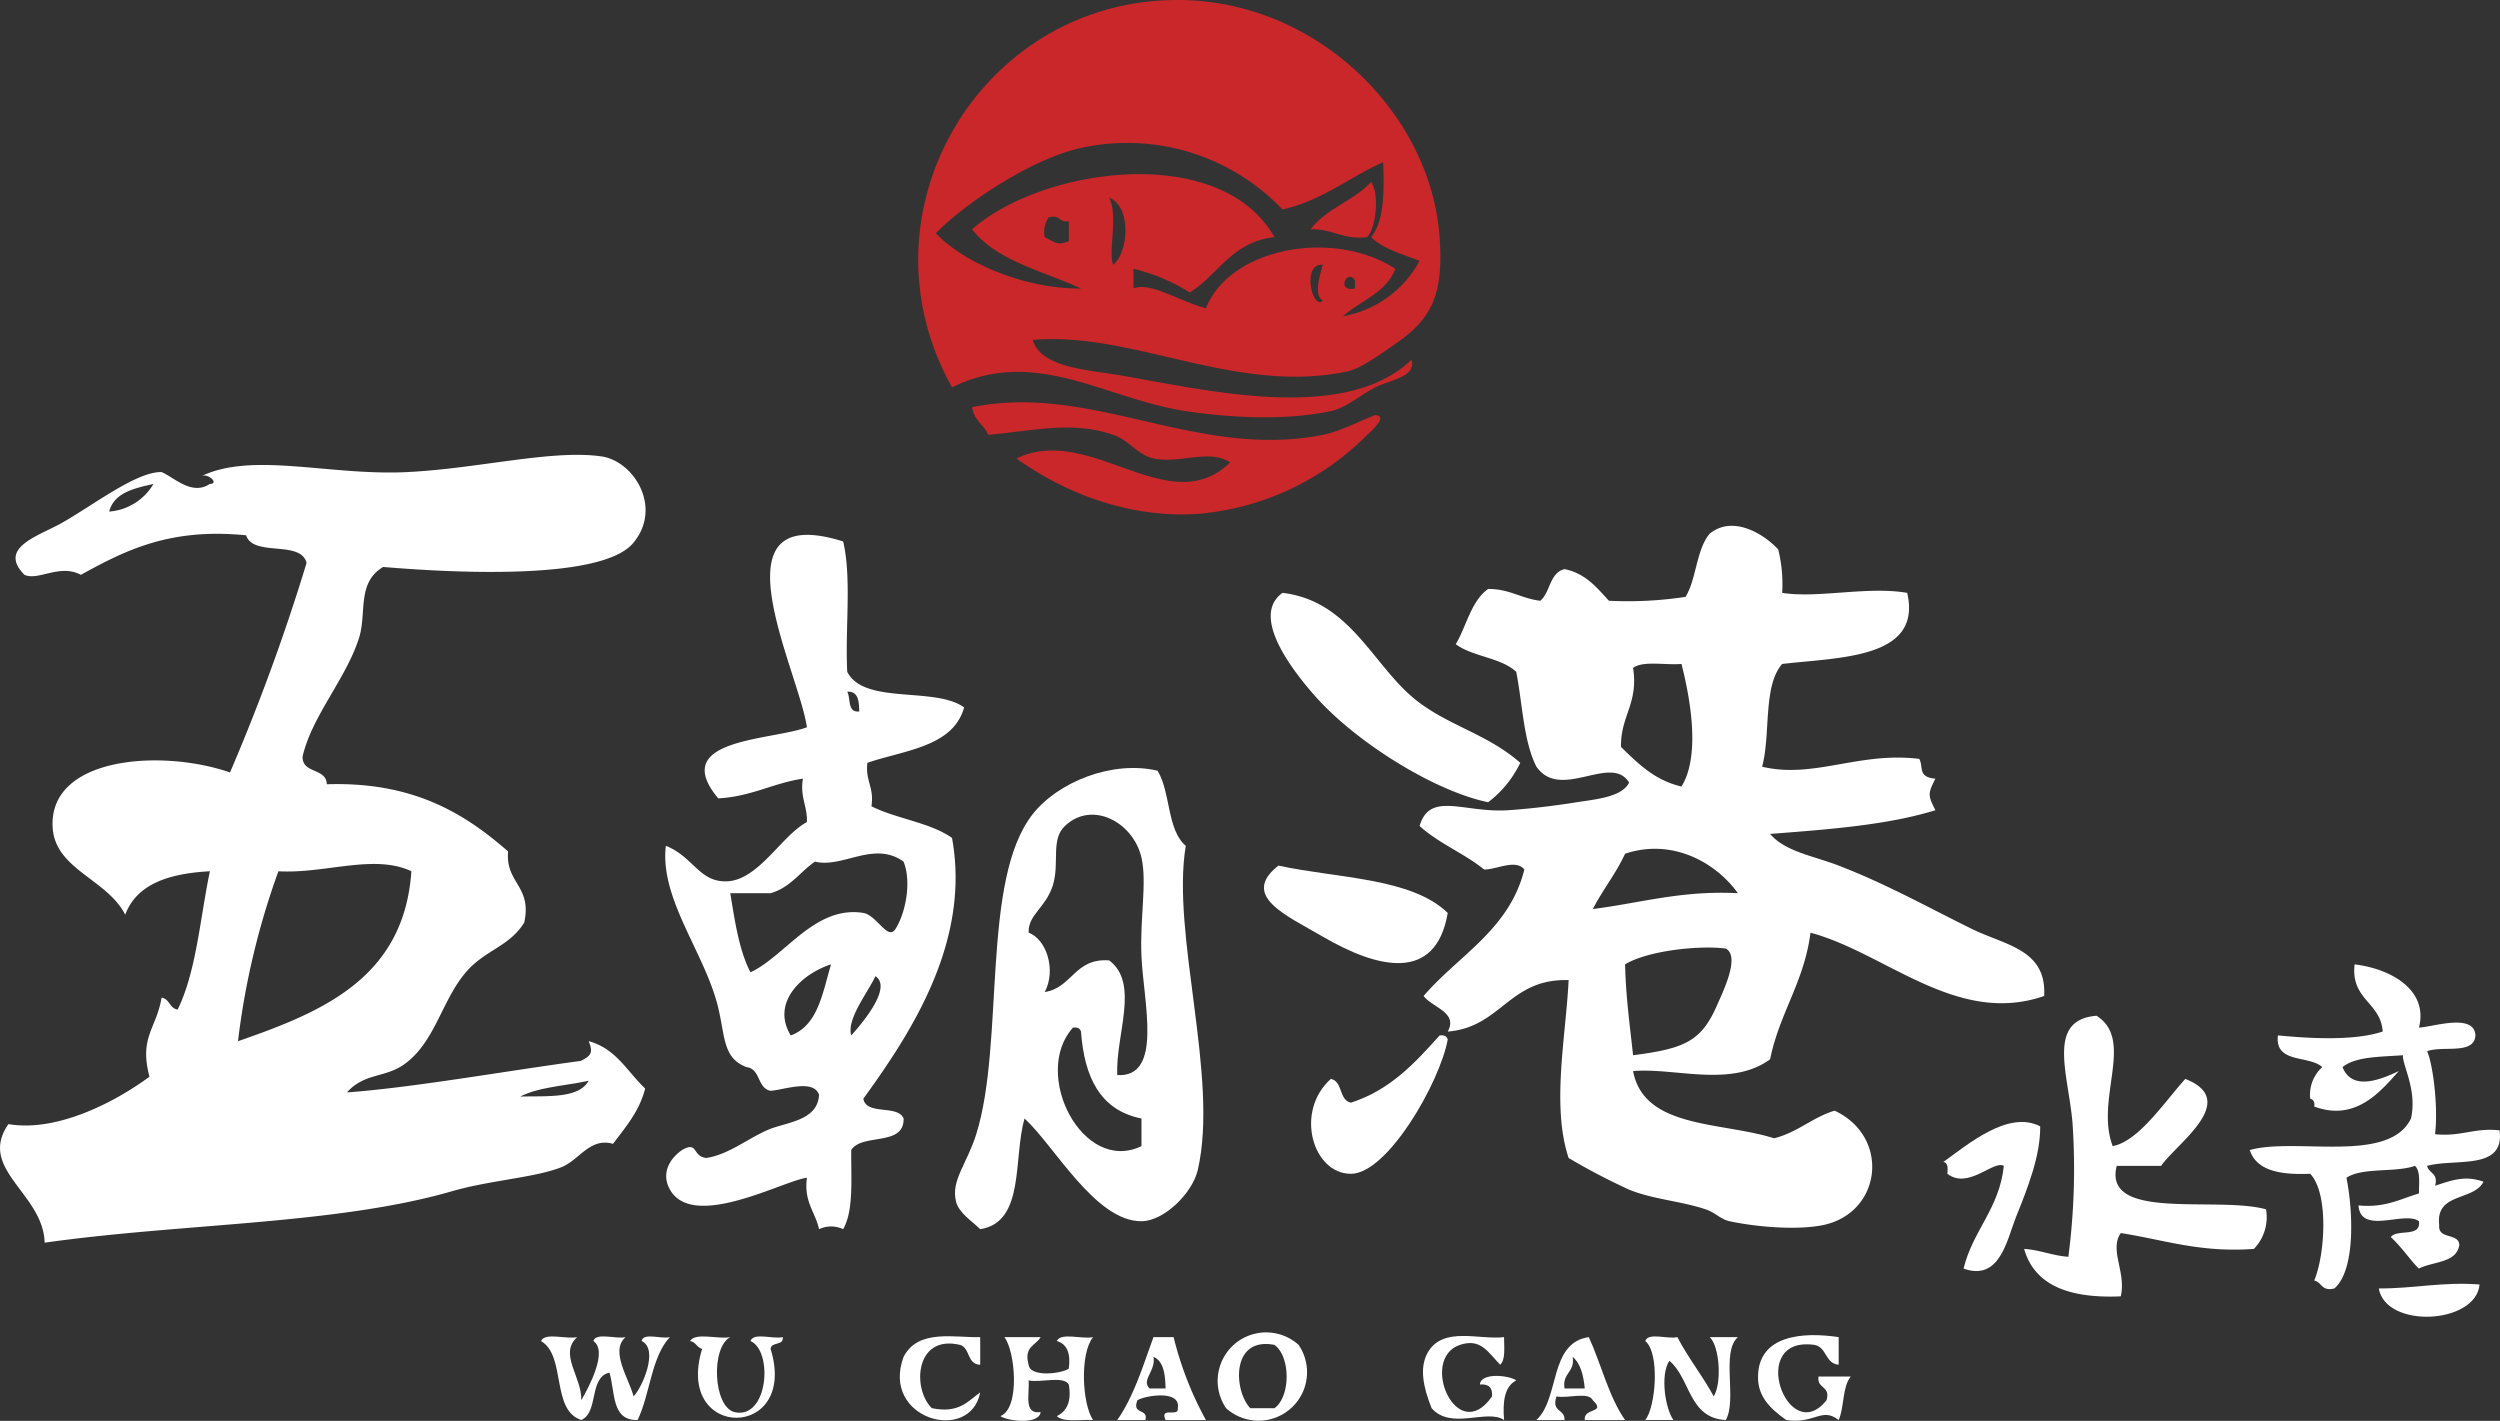 <svg xmlns="http://www.w3.org/2000/svg" width="320" height="181.87" viewBox="0 0 320 181.87">
  <rect x="0" y="0" width="320" height="181.87" fill="#333333" stroke="none"/>
  <g id="Group_2813" data-name="Group 2813" transform="translate(-170.001 -34)">
    <path id="Path_521" data-name="Path 521" d="M408.558,101.281c-3.149.383-4.372-1.1-7.222-1.007,1.931-2.655,5.563-3.648,7.737-6.069C410.2,95.851,409.67,100.162,408.558,101.281Z" transform="translate(-63.569 -36.924)" fill="#c9272a" fill-rule="evenodd"/>
    <g id="Group_1172" data-name="Group 1172" transform="translate(287.538 34)">
      <path id="Path_522" data-name="Path 522" d="M340.836,88.288c1.778-.367,4.308-2.235,6.193-3.536,4.591-3.171,6.2-6.172,5.668-13.664C351.561,55.03,336.5,40.2,318.143,40.746c-24.622.707-40.2,27.5-27.856,49.564,10.7-5.266,19.559,1.479,29.92,3.043,5.491.832,12.622,1.26,18.574,0,1.95-.42,3.658-1.983,5.678-3.043,1.77-.928,5.312-1.307,4.639-3.53-8.47,8.118-25.869,3.974-37.15,2.013-4.358-.748-10.227-.96-11.343-4.55C313.437,83.119,326.534,91.272,340.836,88.288Zm-29.91-13.664c-.7-1.613.673-6.2-.521-8.587C313.219,67.126,312.954,72.881,310.926,74.625Zm26.812,4.567c-1.224,1.431-2.813-4.752,0-4.567C337.524,75.652,336.459,78.382,337.738,79.192Zm-49.518-8.6c3.446-3.619,12.813-10.074,19.61-11.126a27.436,27.436,0,0,1,24.757,8.084c5.152-1.185,8.525-4.115,12.892-6.064.138,3.843.117,7.526-1.548,9.6,1.548,1.519,3.985,2.172,6.2,3.036a13.843,13.843,0,0,1-9.809,7.085c2.268-1.993,5.542-2.994,6.708-6.069-7.9-5.131-21.156-2.751-24.244,5.059-3.315-.881-7.18-3.432-9.276-2.542V75.141a23.878,23.878,0,0,1,7.212,3.035c3.668-2.3,5.4-6.508,10.835-7.087-6.84-12.121-29.629-8.991-38.7-1.007,3.107,4.044,9.04,5.309,13.939,7.578C300.185,77.74,292.216,74.77,288.22,70.591Zm53.648,6.059v1.009C339.361,78.176,340.917,74.979,341.867,76.65Zm-36.632-7.593V71.6c-1.522.613-1.74.148-3.081-.508a3.2,3.2,0,0,1,.511-2.53C304.129,68.137,303.993,69.268,305.236,69.056Z" transform="translate(-285.965 -40.732)" fill="#c9272a" fill-rule="evenodd"/>
      <path id="Path_523" data-name="Path 523" d="M353.4,160.64c1.842.156-.805,2.269-1.544,3.042a34.554,34.554,0,0,1-21.166,9.61c-9.169.614-17.436-2.947-23.22-7.09,9.448-4.562,19.523,8.12,27.347.508-2.692-1.782-6.441.2-9.8-.508-1.945-.395-3.193-2.375-5.15-3.021-5.194-1.77-9.667-.61-16,0-.558-1.318-1.867-1.879-2.072-3.55,15.428-3.112,28.693,6.731,44.882,3.55C348.808,162.76,350.95,161.609,353.4,160.64Z" transform="translate(-294.902 -107.517)" fill="#c9272a" fill-rule="evenodd"/>
    </g>
    <path id="Path_524" data-name="Path 524" d="M65.041,188.813c-3.408,2.012-2.079,5.931-3.092,9.1-1.667,5.23-6.041,9.991-7.222,15.172-.053,2.233,3.038,1.408,3.1,3.541,11.016-.347,17.574,3.68,23.206,8.6-.363,4.072,3.086,4.393,2.066,9.1-1.839,2.984-4.815,3.475-7.214,6.076-3.341,3.642-4.105,9.273-8.248,12.138-2.428,1.671-5.057,1.064-7.229,3.531,8.611-.638,20.238-2.734,29.923-4.032,1.329-.657,1.613-1.051,1.017-2.53,3.515.943,4.951,3.926,7.231,6.061-.761,2.969-2.53,4.955-4.117,7.082-3.008-.852-4.307,2.133-6.723,3.039-3.529,1.325-9,1.615-13.927,3.038-14.789,4.277-34.531,4.079-52.1,6.576-.175-6.334-8.636-9.389-4.639-15.178,6.064,1.036,13.4-2.642,18.054-6.064-1.332-5.1.854-6.059,1.554-10.123,1.048.155,1,1.379,2.057,1.522,2.4-4.9,2.866-11.7,4.124-17.7-5.218.282-9.355,1.607-10.837,5.564-2.313-4.562-8.945-5.769-9.288-11.137-.558-9.111,13.944-10.11,22.7-7.075a259.777,259.777,0,0,0,9.8-26.818c-.735-2.975-6.827-.722-7.735-3.534-9.778-.989-15.536,1.961-21.154,5.058-2.708-1.457-5.431.805-7.221,0-3.391-3.428,1.587-4.89,4.649-6.571,4.018-2.238,9.678-6.67,12.9-6.582,1.685.719,3.85,3.045,6.181,1.519,1.224-.017-.189-1.381-1.031-1.02,6.573-3.122,16.431,0,26.316-.5,9.16-.458,18.4-2.883,24.754-2.019,4.265.562,7.959,6.6,4.131,11.122C92.953,190.585,73.8,189.549,65.041,188.813Zm-35.074-7.092a7.194,7.194,0,0,0,5.672-3.534C33.121,178.751,30.6,179.315,29.968,181.721Zm21.667,46.041a97.578,97.578,0,0,0-5.174,21.752c10.95-3.784,21.254-8.158,22.194-21.752C63.852,225.5,57.621,228.107,51.635,227.763ZM82.589,256.6c3.523-.083,7.493.265,8.756-2.025C88.412,255.226,84.965,255.374,82.589,256.6Z" transform="translate(154.005 -82.241)" fill="#fff" fill-rule="evenodd"/>
    <path id="Path_525" data-name="Path 525" d="M479.764,203.9c4.572.732,10.885-.878,16,0,1.963,8.432-8.615,8.236-16,9.1-2.479,2.807-1.453,9.04-2.568,13.154,6.629,1.577,12.394-1.961,20.111-1,.582,1.011-.251,2.341,2.071,2.529-.976,1.9-.976,2.138,0,4.04-6.141,1.9-13.672,2.457-21.159,3.033,1.938,2.284,5.577,2.813,8.777,4.055,6.043,2.331,10.932,5.084,17.016,8.091,4.286,2.113,9.626,2.606,9.283,8.6-11.18,3.885-20.338-5.557-29.908-8.1-.8,6.3-3.968,10.271-5.167,16.2-5.039,3.676-12.238,1.038-17.539,1.513,1.384,7.406,11.305,6.459,18.053,8.6,3.022-.763,4.867-2.66,7.74-3.538,7.221,3.389,6.009,13.151-1.539,14.66-3.129.631-8.138.29-11.883-.5-1.193-.263-1.823-1.1-3.076-1.526-3.274-1.09-6.723-1.264-9.811-2.525a82.888,82.888,0,0,1-7.735-4.049c-2.215-6.663-.351-15.548,0-22.771-7.646-.226-8.63,6.046-15.472,6.589,1.334-2.468-1.936-3.048-3.093-4.551,4.465-5.225,10.973-8.462,12.9-16.2-1.143-1.395-3.682.079-5.164,0-2.53-2.055-5.854-3.369-8.248-5.565,1.314-4.5,5.718-1.635,11.345-2.017,2.66-.172,6.027-.577,8.776-1.023,2.532-.387,5.826-.692,6.694-2.518-2.3-3.752-8.751,2.407-11.859-2.029-1.663-3.25-1.78-8.047-2.585-12.138-1.921-1.829-5.585-1.934-7.739-3.541,1.387-2.349,1.95-5.51,4.144-7.072,2.741-.01,4.228,1.222,6.681,1.512,1.289-1.1,1.174-3.594,3.1-4.052,2.711.549,4.127,2.381,5.68,4.052a49.327,49.327,0,0,0,9.808-.5c1.413-2.322,1.37-6.089,3.1-8.1,3.043-2.441,7.026.147,8.76,2.029A18.517,18.517,0,0,1,479.764,203.9Zm-19.085,9.613c.713,4.581-1.634,6.144-1.542,10.113,2.166,2.106,4.268,4.253,7.739,5.063,2.425-3.921,1.16-11.116,0-15.693C464.816,213.183,461.935,212.545,460.678,213.514Zm-1.022,23.779c-1.177,2.55-2.864,4.615-4.131,7.08,6.093-.77,11.308-2.4,18.572-2.029C471.235,238.371,465.67,235.279,459.656,237.292Zm0,14.162c.09,4.132.613,7.815,1.022,11.628,6.77-.86,8.8-1.856,10.827-6.578.773-1.762,2.87-6.093,1.045-7.074C469.166,248.983,462.51,249.7,459.656,251.454Z" transform="translate(-81.644 -94.014)" fill="#fff" fill-rule="evenodd"/>
    <path id="Path_526" data-name="Path 526" d="M234.348,198.827c1.112,4.645.238,11.232.525,16.692,2.183,4.26,11.212,1.83,14.963,4.55-1.415,5.043-7.539,5.445-12.384,7.088-.288,2.314.9,3.143.516,5.561,3.167,1.609,7.523,2.068,10.317,4.057,2.427,13.316-5.305,25.032-11.351,33.377.367,2.174,4.427.72,5.151,2.536.1,3.625-5.327,1.842-6.7,4.037-.033,3.695.332,7.74-1.035,10.13a3.6,3.6,0,0,0-3.084,0c-.485-2.224-1.967-3.473-1.554-6.582-2.955.341-14.565,6.8-17.534,1.514-1.057-1.89-.281-3.774,1.544-5.062,2.079-1.192,1.27.8,3.1,1.013,2.737-.395,5.181-2.38,7.744-3.532,2.348-1.072,6.517-1.122,6.7-4.555-.716-2.066-4.52-.618-6.2-.51-1.738-.317-1.257-2.813-3.084-3.031-3.019-1.145-2.72-3.808-3.62-7.588-1.667-6.994-7.522-13.914-6.706-20.739,3.511,1.4,4.265,4.633,7.745,4.55,4.085-.095,7.047-5.85,10.31-7.592.062-2.093-.9-3.17-.513-5.556-3.861.587-6.6,2.295-10.837,2.524-6.43-7.684,6.763-7.378,11.35-9.1C228.69,215.389,217.2,193.423,234.348,198.827Zm2.067,21.757c-.053-1.293-.091-2.6-1.542-2.529C235.346,218.925,234.857,220.765,236.415,220.584Zm-5.671,19.221c-1.921,1.32-3.153,3.325-5.68,4.044H219.9c.6,3.626,1.133,7.325,2.586,10.124,4.384-2.015,8.253-8.6,14.443-7.6,1.742.287,3.141,3.642,4.131,2.032,1.25-1.971,2.086-5.941,1.021-8.6C238.286,237.078,234.27,240.692,230.744,239.805Zm-3.1,22.251c3.5-1.283,4.064-5.465,5.157-9.1C229.131,254.128,225.063,257.8,227.642,262.057Zm7.74,0c1.2-1.347,5.349-6.1,3.1-7.585C237.436,256.673,234.788,259.961,235.382,262.057Z" transform="translate(43.575 -95.519)" fill="#fff" fill-rule="evenodd"/>
    <path id="Path_527" data-name="Path 527" d="M391.1,215.036c8.654,1.012,11.558,9.283,17.011,13.664,4.217,3.367,9.157,4.351,13.421,8.087a13.712,13.712,0,0,1-4.111,5.047c-6.871-1.415-16.951-7.68-22.2-13.644C392.911,225.561,386.771,218.128,391.1,215.036Z" transform="translate(-56.938 -105.149)" fill="#fff" fill-rule="evenodd"/>
    <path id="Path_528" data-name="Path 528" d="M322.691,266.871c1.683,2.731,1.191,7.581,3.611,9.613-1.89,11.311,4.264,29.618,1.543,41.473-.682,2.982-4.314,6.557-7.212,6.582-5.907.025-11.119-9.626-14.966-13.149-1.488,5.117.1,13.245-5.676,14.167-1.115-1.1-2.729-2.069-3.1-3.547-.668-2.7,1.4-4.8,2.59-8.609,3.672-11.726.577-32.511,7.221-40.96C309.969,268.278,316.937,265.514,322.691,266.871Zm-2.059,23.78c-.229-4.81.734-9.441,0-12.654-1.051-4.554-6.334-7.359-9.8-4.052-1.857,1.761-.649,4.7-1.543,7.593-.928,2.93-3.193,3.747-3.1,6.069,2.237.792,3.58,4.739,2.062,7.595,3.556-.565,3.792-4.374,8.25-4.051,3.929,2.945.8,9.549,1.03,14.679C323.4,306.182,320.9,296.555,320.632,290.651Zm0,24.273V311.39c-5.308-1.058-7.315-5.315-7.742-11.132-.115-.385-.43-.587-1.031-.5C306.543,305.649,313.083,318.556,320.632,314.924Z" transform="translate(-4.522 -134.22)" fill="#fff" fill-rule="evenodd"/>
    <path id="Path_529" data-name="Path 529" d="M411.124,301.277c-1.53,9.021-9.083,7.072-16,3.03-4.651-2.716-10.6-5.21-5.673-9.089C397.031,296.87,406.456,296.747,411.124,301.277Z" transform="translate(-55.813 -150.422)" fill="#fff" fill-rule="evenodd"/>
    <path id="Path_530" data-name="Path 530" d="M690.85,324.261c4.716.57,9.47,3.315,8.236,8.094,1.836-.091,7.074-1.9,7.232,1-.158,2.543-4.226,1.254-6.193,2.03.641,1.237,1.465,6.657,1.028,10.613,3.3.353,4.984-.852,8.257-.492.68,5.2-5.638,3.553-9.285,4.545.229.975,1.479.925,1.028,2.538,2.134-.675,3.783-1.357,6.195-.513-1.238,2.5-6.181,1.355-5.665,5.56-.2,1.882,2.475.952,2.572,2.523-.348,2.368-3.377,2.1-5.169,3.04-.871-.769-2.059-2.587-3.6-4.034.807-1.08,3.9.107,3.6-2.027-1.837-1.379-7.446,1.818-7.737-2.024,3.436.334,5.352-.837,7.737-1.526,0-1.345.209-2.878-.506-3.537-2.532.891-6.716.157-8.773,1.522.852,4.24,1.182,11.806-1.542,14.166-1.65.423-1.6-.8-2.584-1.011,1.382-3.259,1.9-11.13-.514-13.664-3.768.155-6.864-.353-7.735-3.038,5.866-1.66,17.807,1.829,20.637-4.037.818-3.655-1.122-6.811-1.027-8.1-2.875.223-6.052.142-7.739,1.523,1.244,3.112,4.9,1.593,7.214.5-2.334,2.594-5.51,6.521-10.836,4.545.091-.586-.1-.884-.514-1.006a4.784,4.784,0,0,1,1.543-4.042c-1.691-1.553-6.116-.409-5.672-4.054,2.968.272,9.415.844,13.411-.5C694.182,329.075,690.335,328.8,690.85,324.261Z" transform="translate(-219.461 -166.821)" fill="#fff" fill-rule="evenodd"/>
    <path id="Path_531" data-name="Path 531" d="M622.422,356.057c3.323-.63,6.625-5.651,9.294-8.606,7.053,2.793-1.071,8.211-3.1,11.134h-5.68c-1.812,7.156,12.816,3.818,19.108,5.561a5.83,5.83,0,0,1-1.548,5.065c-6.919.513-11.546-1.181-17.042-2.025-1.5,2.167.721,5.012,0,8.1-6.477.277-11.018-1.327-12.374-6.076,2.093.142,3.586.864,5.665,1.013a86.821,86.821,0,0,0,.527-17.208c-.549-6.249-3.348-13.143,3.083-13.644C625.28,342.488,620.128,350,622.422,356.057Z" transform="translate(-181.994 -175.353)" fill="#fff" fill-rule="evenodd"/>
    <path id="Path_532" data-name="Path 532" d="M418.95,345.646c-.986,5.45-7.7,17.192-12.388,17.192-4.891.013-7.248-7.969-2.57-12.147,1.566.327,1,2.732,2.57,3.043,5.045-1.627,8.212-5.112,11.346-8.6C418.515,345.044,418.842,345.242,418.95,345.646Z" transform="translate(-63.639 -178.593)" fill="#fff" fill-rule="evenodd"/>
    <path id="Path_533" data-name="Path 533" d="M599.75,371.156c.041,3.807-1.659,8.019-3.109,11.635-1.16,2.93-2.067,8.233-6.7,6.572,1.184-4.894,4.578-7.655,5.154-13.147-1.308-.776-4.565,3.077-7.224,1.013.054-.711.094-1.431-.516-1.519C590.407,373.546,595.638,369.019,599.75,371.156Z" transform="translate(-168.603 -192.983)" fill="#fff" fill-rule="evenodd"/>
    <path id="Path_534" data-name="Path 534" d="M728.261,418.258c-.489,5.117-11.982,5.7-12.907.508C719.852,418.791,723.408,417.9,728.261,418.258Z" transform="translate(-240.872 -219.846)" fill="#fff" fill-rule="evenodd"/>
    <g id="Group_1173" data-name="Group 1173" transform="translate(239.246 204.667)">
      <path id="Path_535" data-name="Path 535" d="M290.829,434.5v3.534c-1.7-.023-1.263-2.143-2.573-2.538-5.8-1.377-6.143,5.668-3.618,8.1,3.484.714,4.6-.9,6.191-2.022-1.263,6.606-12.772,3.463-9.808-4.548C282.878,433.4,287.58,434.6,290.829,434.5Z" transform="translate(-234.607 -434.016)" fill="#fff" fill-rule="evenodd"/>
      <path id="Path_536" data-name="Path 536" d="M384.5,435.017a6.205,6.205,0,0,1-9.286,8.1A6.205,6.205,0,0,1,384.5,435.017Zm-6.193,8.1h3.1c2.074-1.472,2.074-6.619,0-8.1C375.847,433.927,376.157,440.809,378.306,443.115Z" transform="translate(-287.52 -433.536)" fill="#fff" fill-rule="evenodd"/>
      <path id="Path_537" data-name="Path 537" d="M444.73,434.457c0,1.342.21,2.876-.5,3.534-1.554-1.593-2.465-3.439-5.164-2.538-5.262,1.789-.342,13.073,4.123,6.589.091-1.119-.424-1.614-1.553-1.52.11-1.59,3.819-1.173,4.651-.522-1.477.763-1.763,2.66-1.553,5.07-2.167-1.489-6.763,1.342-9.279-1.519-1.064-2.667-1.582-5.141-.521-7.072C436.864,433,441.549,434.847,444.73,434.457Z" transform="translate(-321.455 -433.972)" fill="#fff" fill-rule="evenodd"/>
      <path id="Path_538" data-name="Path 538" d="M543.181,434.318v3.534c-1.747-.143-1.5-2.244-3.089-2.538-8.725-1.239-3.4,13.269,1.535,7.082.555-1.885-1.275-1.443-1.026-3.031h4.127c-1.093,1.306-.815,3.936-1.547,5.566-2.172-1.7-3.066.537-6.706,0-2.253-1.581-3.654-3.146-3.616-5.566C532.912,434.038,538.616,433.626,543.181,434.318Z" transform="translate(-377.076 -433.833)" fill="#fff" fill-rule="evenodd"/>
      <path id="Path_539" data-name="Path 539" d="M175.045,435.035c.544-1.149,3.245-.187,4.634-.5-2.4,2.143.618,5.11.527,8.077.981-1.687,3.448-6.305,1.539-7.58.382-1.149,2.882-.2,4.131-.5-2.04,1.782.431,5.279,1.019,7.585,1.1-1.105,3.27-6.035,1.034-7.087.229-1.132,2.55-.2,3.62-.5-2.394,2.543-2.53,7.3-4.131,10.613-3.377.118-2.866-3.588-3.606-6.066-2.666.6-1.35,5.08-3.606,6.066C176.305,443.9,178.29,436.91,175.045,435.035Z" transform="translate(-175.045 -434.052)" fill="#fff" fill-rule="evenodd"/>
      <path id="Path_540" data-name="Path 540" d="M218.874,435.035c.706-1.149,3.592-.187,5.151-.5-2.494,1.29-2.208,8.864.522,9.6,4.332,1,4.988-7.825,2.064-9.1.389-1.149,2.895-.2,4.131-.5.143,1.155-1.5.55-1.558,1.511,3.627,11.751-12.377,11.751-8.766,0C219.743,435.86,219.612,435.153,218.874,435.035Z" transform="translate(-199.792 -434.052)" fill="#fff" fill-rule="evenodd"/>
      <path id="Path_541" data-name="Path 541" d="M310.63,434.54h4.64c-.6,1.07-2.2,1.205-1.539,3.534.174,1.646,4.22,1.155,5.143.5.265-1.919-.213-3.161-1.536-3.534.544-1.149,3.24-.187,4.641-.5-1.688,2.079-1.423,8.479,0,10.613-1.613-.1-3.78.341-4.641-.5,1.27-.613,1.919-1.846,1.536-4.052-.706-1.149-3.577-.193-5.143-.522.144,1.713-.7,4.395,1.539,4.054-.174,1.647-4.221,1.169-5.15.519C312.682,443.634,312.014,436.313,310.63,434.54Z" transform="translate(-251.313 -434.056)" fill="#fff" fill-rule="evenodd"/>
      <path id="Path_542" data-name="Path 542" d="M351.683,434.65a43.649,43.649,0,0,0,4.135,10.613h-5.162c-.8-1.786,1.754-.3,1.558-1.519.437-2.377-4.15-1.627-5.162-1.016-.749,1.914,1.416.983,1.024,2.535h-3.608c2.107-2.991,3.277-6.9,4.641-10.613Zm-3.084,6.569h2.057c-.048-1.81-.244-3.48-1.547-4.046C349.412,439.042,347.515,440.108,348.6,441.219Z" transform="translate(-270.706 -434.165)" fill="#fff" fill-rule="evenodd"/>
      <path id="Path_543" data-name="Path 543" d="M474.409,434.65c1.6,3.473,2.542,7.615,4.644,10.613H473.89c-.22-1.621,2.825-.817,1.031-2.535-.542-1.134-3.241-.189-4.641-.493-.727,2.042,1.122,1.595,1.016,3.028h-3.6C470.716,442.485,469.293,435.367,474.409,434.65Zm-3.112,6.569h2.594c-.165-1.688-.535-3.194-1.552-4.046C472.668,439.185,470.98,439.2,471.3,441.219Z" transform="translate(-340.286 -434.165)" fill="#fff" fill-rule="evenodd"/>
      <path id="Path_544" data-name="Path 544" d="M499.7,435.035c.381-1.149,2.887-.2,4.112-.5,1.387,2.69,3.226,4.931,4.651,7.585,1.077-1.745.738-6.43-.512-7.585h3.611c-2.186,1.89-.079,8-1.547,10.613-4.785-.226-4.515-5.357-7.235-7.588-1.212,1.89-.486,6.19.527,7.588H499.7C501.044,443.506,501.6,436.588,499.7,435.035Z" transform="translate(-358.353 -434.052)" fill="#fff" fill-rule="evenodd"/>
    </g>
  </g>
</svg>
